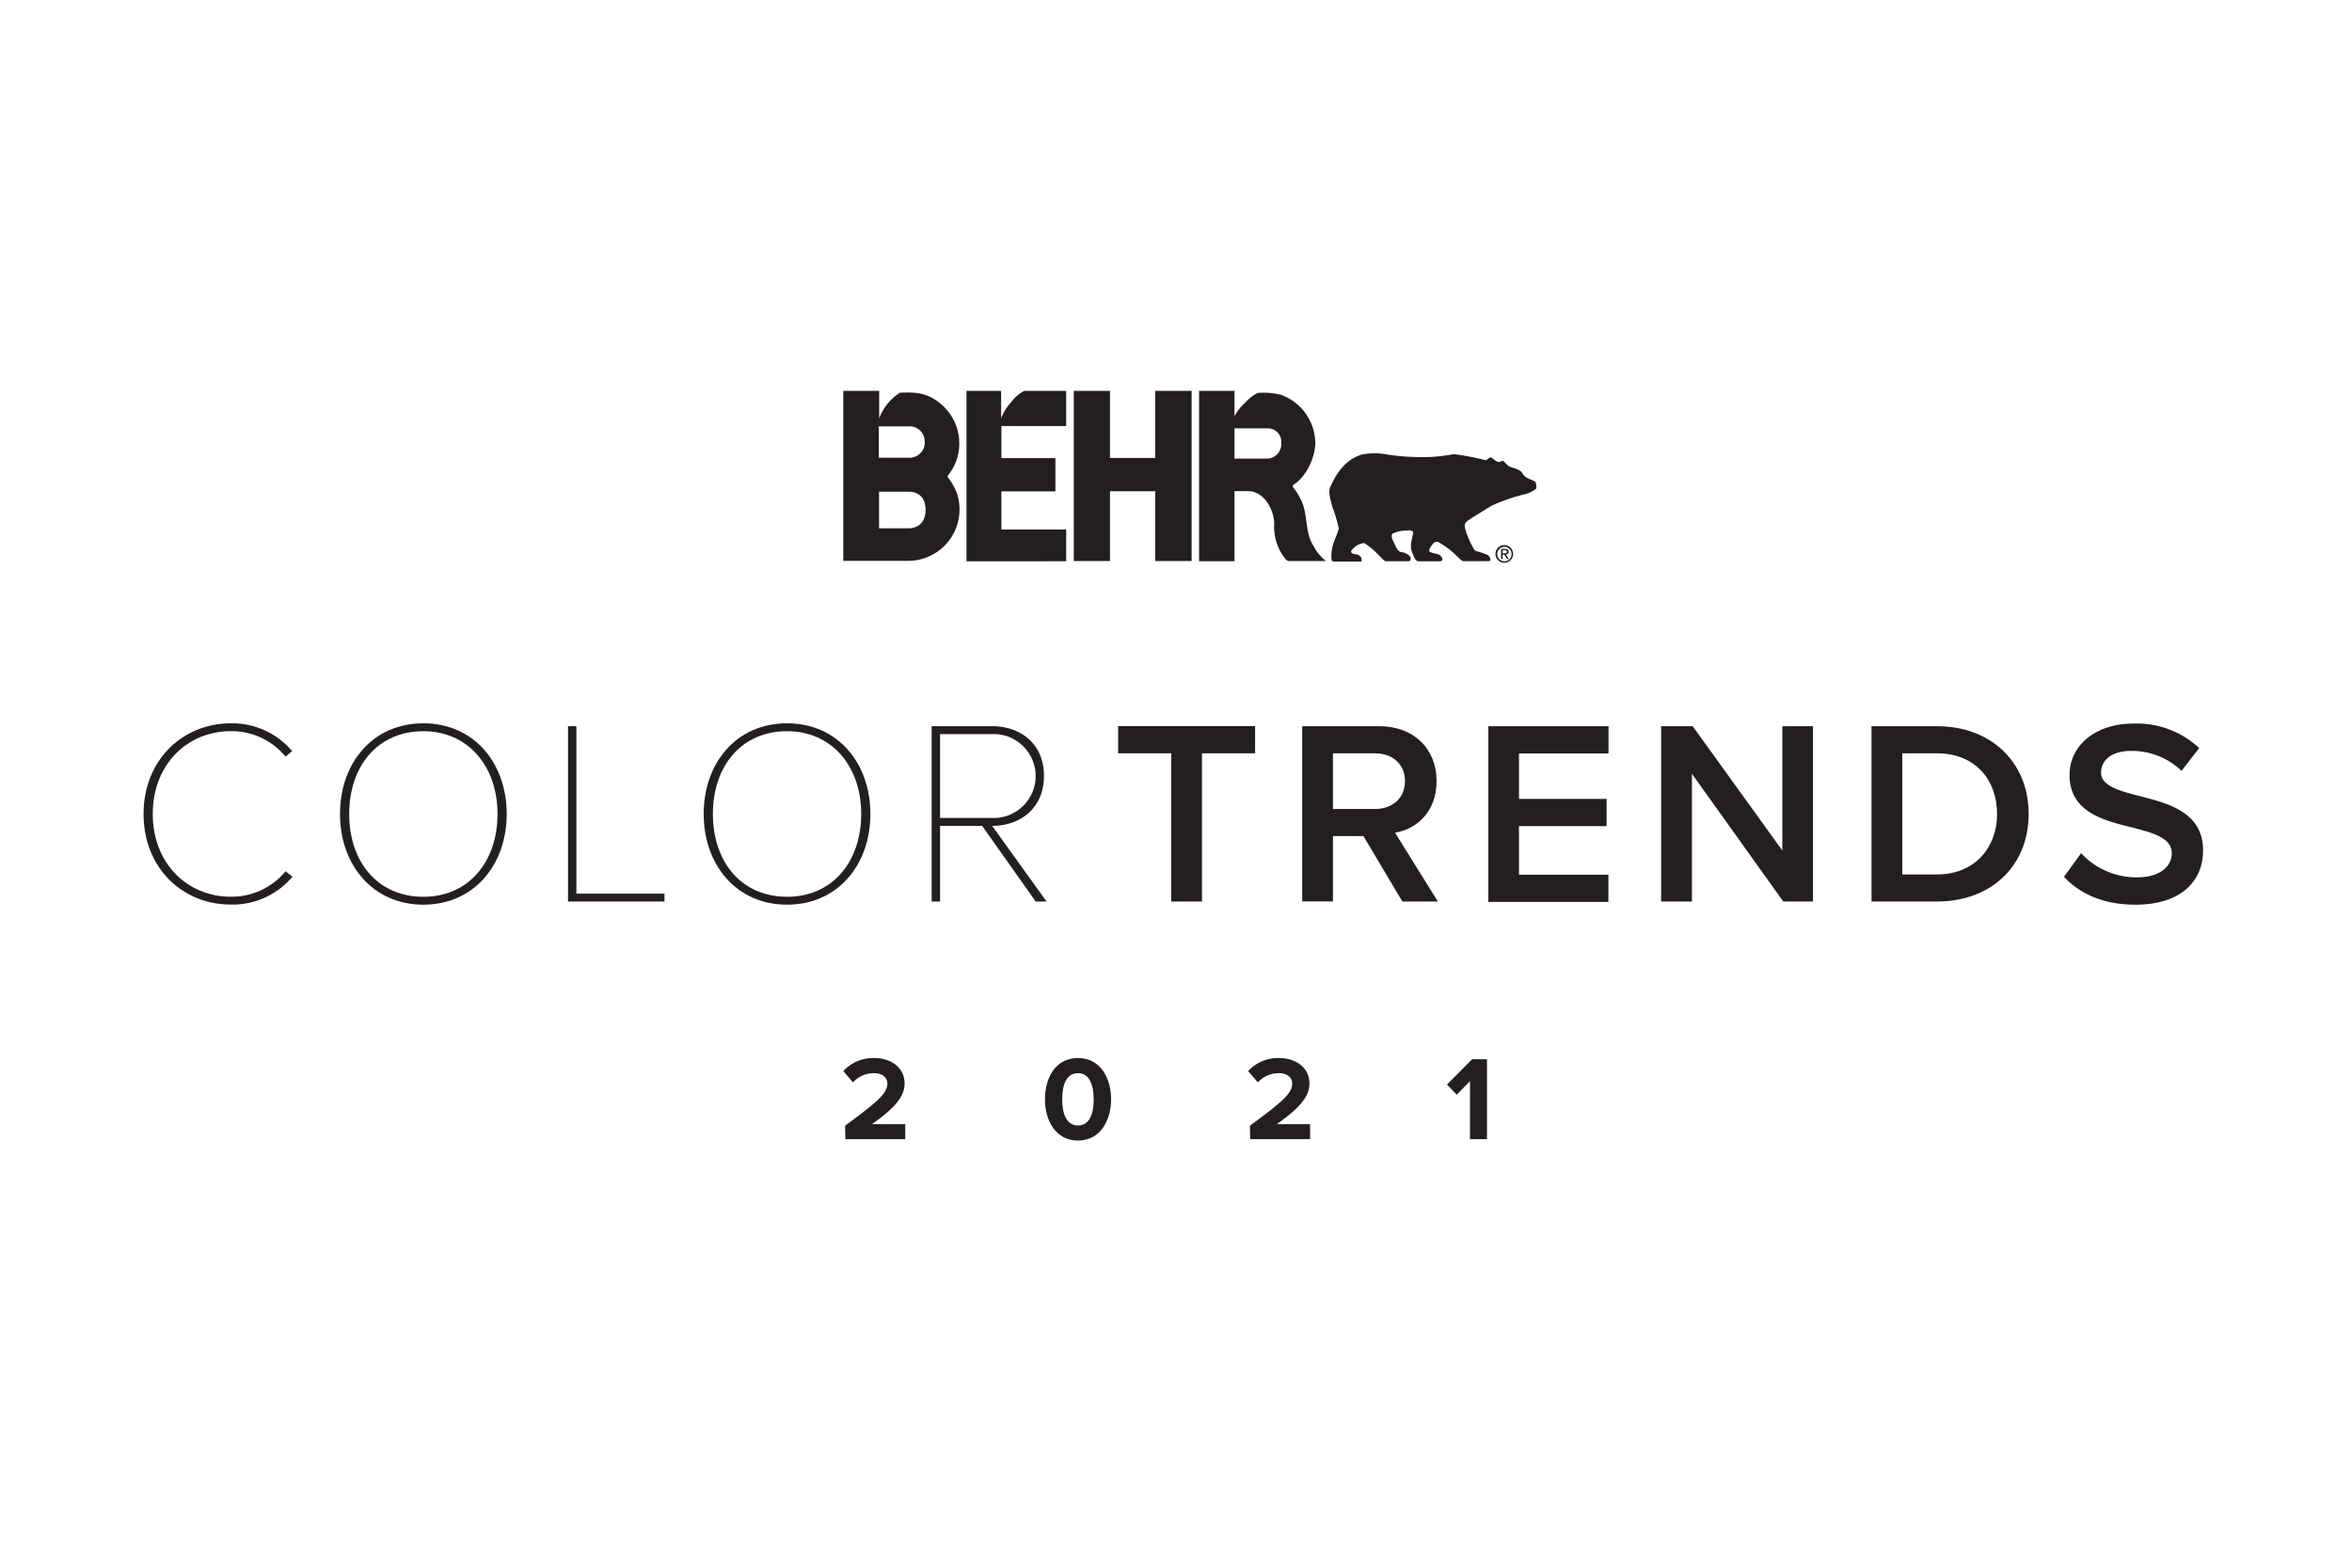 <svg xmlns="http://www.w3.org/2000/svg" viewBox="0 0 432 288"><title>lockup</title><g id="Layer_2" data-name="Layer 2"><g id="rect"><rect width="432" height="288" fill="none"/></g><g id="logo"><path d="M282,88.49a2.36,2.36,0,0,1,.15,1.28,5.35,5.35,0,0,1-2.28,1.07,35.28,35.28,0,0,0-6,2.11c-1.3.84-3.27,2-3.83,2.4s-.89.58-1,1.06c-.11,1,1.53,4.62,2,4.79a17.64,17.64,0,0,1,2.18.75c.51.3.76,1.14.26,1.14h-4.65c-.68,0-1.59-1.8-4.66-3.51-.62-.22-1,.33-1.18.59a2,2,0,0,0-.49,1c0,.4,1.2.48,1.76.7a1.31,1.31,0,0,1,.61.64.39.39,0,0,1-.34.6h-3.84c-.36,0-.58,0-1-.86a9.26,9.26,0,0,1-.37-.94c-.44-1.21.11-2.34.25-3.57-.32-.38-.75-.31-1.32-.27a5.93,5.93,0,0,0-2.44.55c-.45.38,0,1.21.23,1.68s.6,1.61,1.33,1.73a2.44,2.44,0,0,1,1.67.86.5.5,0,0,1,.07.25c0,.44-.19.61-.57.57h-4c-.48,0-1.89-2.11-4-3.35a3.43,3.43,0,0,0-2,1c-.27.29-.51.54-.3.78s.5.21.91.31a1.19,1.19,0,0,1,.92.71c0,.18.18.6-.19.6h-4.89a.47.47,0,0,1-.42-.28,7.58,7.58,0,0,1,.27-2.79c.28-1,1-2.46,1.06-3a24.42,24.42,0,0,0-1.13-3.8c-.27-.93-.89-3-.44-3.79.64-1.46,2.28-5,5.84-6a12.15,12.15,0,0,1,4.62,0,38.06,38.06,0,0,0,4.55.43,30.8,30.8,0,0,0,7.67-.5,42.45,42.45,0,0,1,5.8,1.11c.51,0,.67-.73,1.19-.42s1,1,1.69.65a.39.39,0,0,1,.47-.06,9.5,9.5,0,0,0,1,.95c.36.24,2,.46,2.46,1.28C280.11,87.89,281.14,88,282,88.49Z" fill="#231f20"/><path d="M276.32,100.14a1.62,1.62,0,1,1-1.64,1.62A1.62,1.62,0,0,1,276.32,100.14Zm1.32,1.62a1.32,1.32,0,1,0-1.32,1.35A1.31,1.31,0,0,0,277.64,101.76Z" fill="#231f20"/><path d="M276.59,101.87l.53.83h-.32l-.5-.82H276v.82h-.29v-1.87h.72c.44,0,.66.16.66.53A.48.48,0,0,1,276.59,101.87Zm.19-.53c0-.23-.22-.27-.41-.27H276v.57h.34C276.56,101.64,276.78,101.63,276.78,101.34Z" fill="#231f20"/><path d="M243.55,103.07h-6.92a1.56,1.56,0,0,1-.69-.58,9.38,9.38,0,0,1-1.9-6.26c0-2.31-1.68-6-4.83-6h-2.47v12.88h-6.5V71.8h6.5v4.67A9.52,9.52,0,0,1,228.67,74,8.54,8.54,0,0,1,231,72.18a13.35,13.35,0,0,1,4.28.35,9.52,9.52,0,0,1,6.3,8.91c0,2.43-1.57,6.07-3.89,7.53-.15.09-.38.3-.2.52a12.59,12.59,0,0,1,1.66,2.75c1.06,2.53.57,5.72,2.08,8A8.46,8.46,0,0,0,243.55,103.07ZM232.89,84.25a2.67,2.67,0,0,0,2.44-2.86,2.46,2.46,0,0,0-2.44-2.7h-6.15v5.56Z" fill="#231f20"/><path d="M218.87,71.8v31.27h-6.68V90.25h-8.31c.08-.14-.14,0,0,0v12.82h-6.66V71.8h6.66V84.13h8.31V71.8Z" fill="#231f20"/><path d="M203.88,90.25c-.14,0,.08-.14,0,0Z" fill="#231f20"/><path d="M195.83,71.8c0,.68,0,1.63,0,2.59,0,1.91,0,3.88,0,3.88h-11.9v5.89h9.92v6.11h-9.92v7h11.9v5.84H177.52V71.8h6.36v5.07a8.8,8.8,0,0,1,1.78-2.9,7.07,7.07,0,0,1,2.5-2.17Z" fill="#231f20"/><path d="M172.23,73.75A9.52,9.52,0,0,1,176,83.41a9.61,9.61,0,0,1-1.93,4v.24a11.29,11.29,0,0,1,1.7,3,9.44,9.44,0,0,1-9.19,12.38H154.89V71.8h6.59v5.07a9.65,9.65,0,0,1,3.8-4.72C168.08,72,170.06,72.17,172.23,73.75ZM167,97.05s3,.1,3-3.39-3-3.33-3-3.33h-5.54v6.72Zm2.84-15.86a2.77,2.77,0,0,0-3-2.86h-5.42v5.76h5.42A2.82,2.82,0,0,0,169.86,81.19Z" fill="#231f20"/><path d="M26.37,149.54c0-9.9,7.15-16.66,16.08-16.66A14.38,14.38,0,0,1,53.66,138L52.45,139a12.86,12.86,0,0,0-10-4.68c-8.06,0-14.39,6.13-14.39,15.21s6.33,15.21,14.39,15.21a12.86,12.86,0,0,0,10-4.68l1.26,1a14.34,14.34,0,0,1-11.26,5.12C33.52,166.2,26.37,159.44,26.37,149.54Z" fill="#231f20"/><path d="M77.76,132.88c9.32,0,15.31,7.34,15.31,16.66s-6,16.66-15.31,16.66-15.31-7.34-15.31-16.66S68.39,132.88,77.76,132.88Zm0,1.45c-8.35,0-13.62,6.37-13.62,15.21s5.27,15.21,13.62,15.21,13.62-6.47,13.62-15.21S86,134.33,77.76,134.33Z" fill="#231f20"/><path d="M104.33,133.41h1.54v30.76h16.18v1.45H104.33Z" fill="#231f20"/><path d="M144.56,132.88c9.32,0,15.31,7.34,15.31,16.66s-6,16.66-15.31,16.66-15.31-7.34-15.31-16.66S135.19,132.88,144.56,132.88Zm0,1.45c-8.36,0-13.62,6.37-13.62,15.21s5.26,15.21,13.62,15.21,13.62-6.47,13.62-15.21S152.82,134.33,144.56,134.33Z" fill="#231f20"/><path d="M180.4,151.72h-7.73v13.9h-1.55V133.41h11.11c5.22,0,9.52,3.24,9.52,9.13s-4.3,9.18-9.52,9.18l10,13.9h-2Zm1.83-16.86h-9.56v15.41h9.56a7.71,7.71,0,1,0,0-15.41Z" fill="#231f20"/><path d="M215.12,138.39h-9.75v-5h25.16v5h-9.76v27.23h-5.65Z" fill="#231f20"/><path d="M250.43,153.6h-5.6v12h-5.65V133.41h14.15c6.37,0,10.53,4.16,10.53,10.09,0,5.75-3.77,8.84-7.63,9.47l7.87,12.65h-6.52Zm2.13-15.21h-7.73v10.23h7.73c3.18,0,5.5-2,5.5-5.12S255.74,138.39,252.56,138.39Z" fill="#231f20"/><path d="M273.37,133.41h22.07v5H279v8.35h16.09v5H279v8.93h16.42v5H273.37Z" fill="#231f20"/><path d="M310.76,142.15v23.47h-5.65V133.41h5.79l16.47,22.84V133.41H333v32.21h-5.46Z" fill="#231f20"/><path d="M343.75,133.41h12c10,0,16.86,6.67,16.86,16.13s-6.81,16.08-16.86,16.08h-12Zm12,27.24c7,0,11.06-5,11.06-11.11s-3.86-11.15-11.06-11.15H349.4v22.26Z" fill="#231f20"/><path d="M382.24,156.74a13.92,13.92,0,0,0,10.19,4.44c4.64,0,6.47-2.27,6.47-4.39,0-2.9-3.43-3.77-7.34-4.79-5.26-1.3-11.44-2.84-11.44-9.65,0-5.32,4.68-9.42,11.73-9.42a16.76,16.76,0,0,1,12.08,4.49l-3.24,4.2a13.1,13.1,0,0,0-9.32-3.67c-3.33,0-5.46,1.59-5.46,4s3.29,3.33,7.1,4.3c5.31,1.35,11.64,3,11.64,10,0,5.37-3.77,9.95-12.46,9.95-5.94,0-10.24-2.07-13.09-5.12Z" fill="#231f20"/><path d="M155.22,206.81c6-4.43,7.76-5.95,7.76-7.75,0-1.28-1.16-1.91-2.4-1.91a5.23,5.23,0,0,0-3.91,1.69l-1.78-2.07a7.46,7.46,0,0,1,5.65-2.4c3.13,0,5.61,1.76,5.61,4.69,0,2.51-2.07,4.69-6,7.46h6.12v2.75h-11Z" fill="#231f20"/><path d="M198,194.37c4.18,0,6.08,3.79,6.08,7.57s-1.9,7.59-6.08,7.59-6.07-3.8-6.07-7.59S193.76,194.37,198,194.37Zm0,2.78c-2.11,0-2.9,2.09-2.9,4.79s.79,4.82,2.9,4.82,2.88-2.11,2.88-4.82S200.05,197.15,198,197.15Z" fill="#231f20"/><path d="M229.58,206.81c6-4.43,7.76-5.95,7.76-7.75,0-1.28-1.16-1.91-2.4-1.91a5.23,5.23,0,0,0-3.91,1.69l-1.78-2.07a7.46,7.46,0,0,1,5.65-2.4c3.12,0,5.61,1.76,5.61,4.69,0,2.51-2.07,4.69-6,7.46h6.12v2.75h-11Z" fill="#231f20"/><path d="M270,198.62l-2.44,2.49-1.79-1.87,4.62-4.65h2.73v14.68H270Z" fill="#231f20"/></g></g></svg>